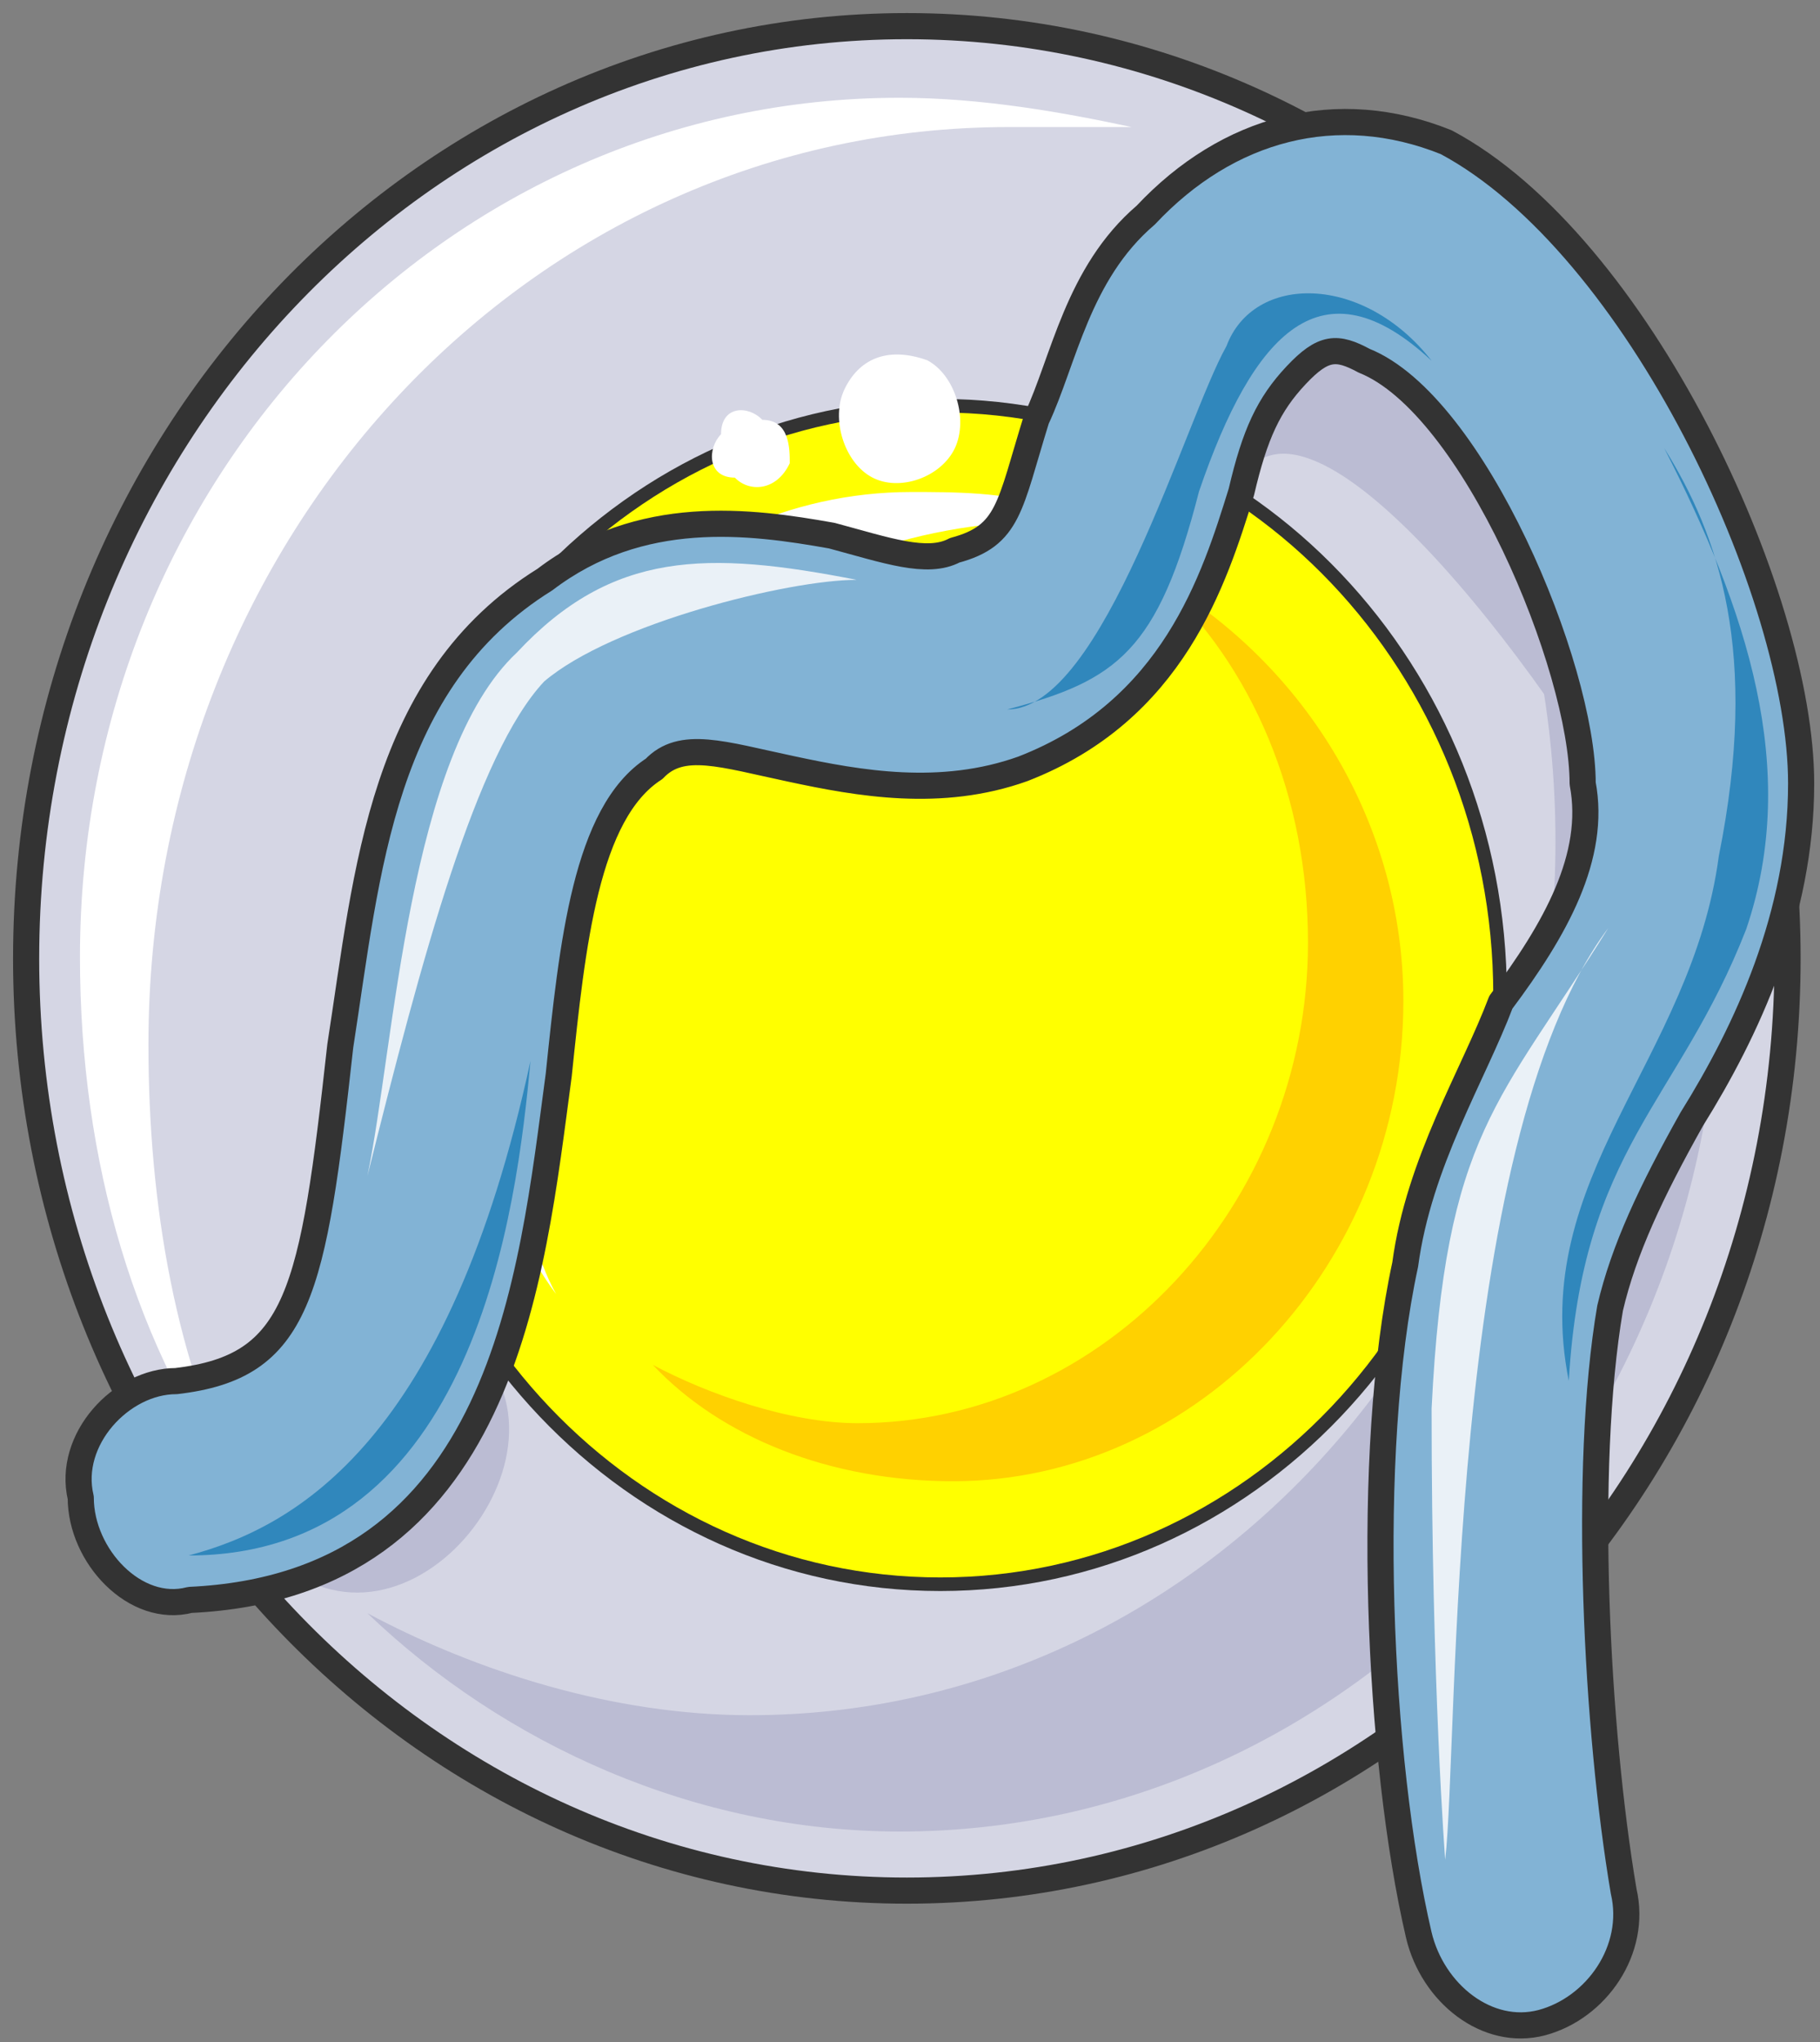<svg xmlns="http://www.w3.org/2000/svg" version="1.0" viewBox="0 0 139.2 156.132"><rect x="0" y="0" width="139.2" height="156.132" fill="#808080" stroke="none"/><defs><clipPath clipPathUnits="userSpaceOnUse" id="a"><path d="M.32.32h139.036v156.225H.32z"/></clipPath></defs><path d="M1.959 73.236c0-39.357 30.162-71.277 67.359-71.277 37.217 0 67.36 31.92 67.36 71.277 0 39.376-30.143 71.276-67.36 71.276-37.197 0-67.36-31.9-67.36-71.276z" fill="#d5d6e4" fill-rule="evenodd"/><path d="M29.062 76.034c0-24.865 19.169-45.053 42.814-45.053 23.646 0 42.814 20.188 42.814 45.053 0 24.885-19.168 45.053-42.814 45.053-23.645 0-42.814-20.168-42.814-45.053z" fill="#ff0" fill-rule="evenodd"/><path d="M11.353 79.872c0-38.977 29.242-70.158 65.8-70.158h9.395c-5.217-1.12-11.474-2.239-17.75-2.239-34.479 0-62.682 28.963-62.682 65.7 0 15.591 4.198 30.062 12.553 41.196-5.237-10.014-7.316-22.267-7.316-34.5z" fill="#fff" fill-rule="evenodd"/><path d="M99.12 15.31c12.532 12.253 19.848 30.082 19.848 49.011 0 36.738-27.164 66.82-61.623 66.82-10.433 0-20.887-3.338-29.242-7.796 10.454 10.014 25.065 16.69 40.735 16.69 34.46 0 62.642-30.062 62.642-66.8 0-24.505-13.571-46.771-32.36-57.924z" fill="#bbbcd3" fill-rule="evenodd"/><path d="M39.416 77.773c0-22.307 19.848-37.917 40.735-37.917 1.04 0-2.078-1.12 0-1.12-3.138-1.119-7.315-1.119-10.453-1.119-18.789 0-34.48 16.73-34.48 36.798 0 8.934 3.139 18.968 7.316 24.525-3.118-5.557-3.118-14.491-3.118-21.167z" fill="#fff" fill-rule="evenodd"/><path d="M88.566 44.253c7.296 6.696 11.473 16.71 11.473 27.823 0 20.048-15.65 36.738-34.439 36.738-5.217 0-11.493-2.239-15.67-4.457 5.237 5.556 13.572 8.894 22.966 8.894 18.788 0 34.439-16.69 34.439-36.717 0-13.352-7.296-25.585-18.769-32.28z" fill="#ffd100" fill-rule="evenodd"/><path d="M96.002 35.399c7.275-5.577 27.083 23.385 30.202 31.16 4.157-15.57-16.67-61.242-32.3-35.618zm-75.255 83.509c10.434 10.014 25.025-8.895 14.612-16.69z" fill="#bbbcd3" fill-rule="evenodd"/><path clip-path="url(#a)" d="M1.999 73.276c0-39.357 30.162-71.277 67.359-71.277 37.217 0 67.36 31.92 67.36 71.277 0 39.376-30.143 71.276-67.36 71.276-37.197 0-67.36-31.9-67.36-71.276" fill="none" stroke="#333" stroke-width="1.999" stroke-linecap="round" stroke-linejoin="round"/><path d="M29.102 76.074c0-24.865 19.169-45.053 42.814-45.053 23.646 0 42.814 20.188 42.814 45.053 0 24.885-19.168 45.053-42.814 45.053-23.645 0-42.814-20.168-42.814-45.053" fill="none" stroke="#333" stroke-width="1.039" stroke-linecap="round" stroke-linejoin="round"/><path d="M55.147 33.2c0-2.219 2.098-2.219 3.158-1.1 2.098 0 2.098 2.2 2.098 3.319-1.039 2.198-3.158 2.198-4.197 1.099-2.119 0-2.119-2.219-1.06-3.318zm9.433-3.418c1.06-2.239 3.179-3.358 6.337-2.239 2.119 1.12 3.158 4.478 2.119 6.716-1.06 2.239-4.238 3.358-6.336 2.239-2.12-1.12-3.178-4.477-2.12-6.716z" fill="#fff" fill-rule="evenodd"/><path d="M87.587 16.41C82.37 20.867 81.33 27.543 79.232 32c-2.079 6.697-2.079 8.915-6.256 10.035-2.099 1.119-5.217 0-9.395-1.12-6.276-1.12-14.63-2.218-21.946 3.358-12.533 7.795-13.572 22.287-15.65 35.659-2.1 18.948-3.139 24.525-12.553 25.624-4.178 0-8.355 4.457-7.296 8.915 0 4.457 4.178 8.914 8.355 7.815 24.026-1.12 26.104-24.525 28.203-40.136 1.04-10.014 2.079-20.048 7.296-23.406 2.098-2.218 5.237-1.099 10.453 0 5.217 1.12 11.493 2.239 17.75 0 11.493-4.457 14.63-14.47 16.71-21.167 1.039-4.457 2.098-6.696 4.177-8.914 2.099-2.239 3.138-2.239 5.217-1.12 8.355 3.338 16.71 23.406 16.71 32.32 1.059 5.577-2.08 11.154-6.257 16.73-2.098 5.557-6.276 12.253-7.315 20.048-3.138 14.492-2.079 37.897 1.04 51.27 1.059 4.457 5.236 7.795 9.414 6.695 4.177-1.119 7.295-5.576 6.256-10.034-2.079-12.252-3.138-32.32-1.04-44.593 1.04-4.457 3.138-8.914 6.257-14.47 4.177-6.697 8.355-15.611 8.355-25.645 0-14.491-12.533-41.235-27.144-49.03-8.355-3.359-16.71-1.12-22.986 5.576z" fill="#82b3d5" fill-rule="evenodd"/><path d="M65.52 44.333c-11.433-2.239-18.708-2.239-25.984 5.557-8.315 7.775-9.354 30.022-11.433 40.016 4.157-16.67 8.315-32.24 13.512-37.798 5.197-4.437 18.708-7.775 23.905-7.775zm57.485 26.624c-8.315 13.372-12.472 15.59-13.511 36.738 0 21.147 1.039 34.499 1.039 34.499 1.04-8.895 0-54.527 12.472-71.237z" fill="#eaf1f7" fill-rule="evenodd"/><path d="M127.283 34.26c6.276 12.272 10.434 24.524 6.276 36.777-5.217 13.372-12.532 16.71-13.572 34.539-3.138-15.59 9.395-24.505 11.473-40.116 3.138-15.59 0-24.505-4.177-31.2zm-50.25 19.987c8.395-2.219 11.533-4.437 14.671-16.67 4.178-12.212 9.415-17.789 17.79-9.994-5.217-6.676-13.612-6.676-15.69-1.119-3.139 5.557-9.435 27.783-16.77 27.783zM40.575 81.11c-1.039 11.134-4.177 37.818-26.144 37.818 8.375-2.219 19.888-8.895 26.144-37.817z" fill="#3087bc" fill-rule="evenodd"/><path clip-path="url(#a)" d="M87.627 16.45c-5.217 4.457-6.256 11.133-8.355 15.59-2.079 6.697-2.079 8.915-6.256 10.035-2.099 1.119-5.217 0-9.395-1.12-6.276-1.12-14.63-2.218-21.946 3.358-12.533 7.795-13.572 22.287-15.65 35.659-2.1 18.948-3.139 24.525-12.553 25.624-4.178 0-8.355 4.457-7.296 8.915 0 4.457 4.178 8.914 8.355 7.815 24.026-1.12 26.104-24.525 28.203-40.136 1.04-10.014 2.079-20.048 7.296-23.406 2.098-2.218 5.237-1.099 10.453 0 5.217 1.12 11.493 2.239 17.75 0 11.493-4.457 14.63-14.47 16.71-21.167 1.039-4.457 2.098-6.696 4.177-8.914 2.099-2.239 3.138-2.239 5.217-1.12 8.355 3.338 16.71 23.406 16.71 32.32 1.059 5.577-2.08 11.154-6.257 16.73-2.098 5.557-6.276 12.253-7.315 20.048-3.138 14.492-2.079 37.897 1.04 51.27 1.059 4.457 5.236 7.795 9.414 6.695 4.177-1.119 7.295-5.576 6.256-10.034-2.079-12.252-3.138-32.32-1.04-44.593 1.04-4.457 3.138-8.914 6.257-14.47 4.177-6.697 8.355-15.611 8.355-25.645 0-14.492-12.533-41.235-27.144-49.03-8.355-3.359-16.71-1.12-22.986 5.576" fill="none" stroke="#333" stroke-width="1.999" stroke-linecap="round" stroke-linejoin="round"/></svg>